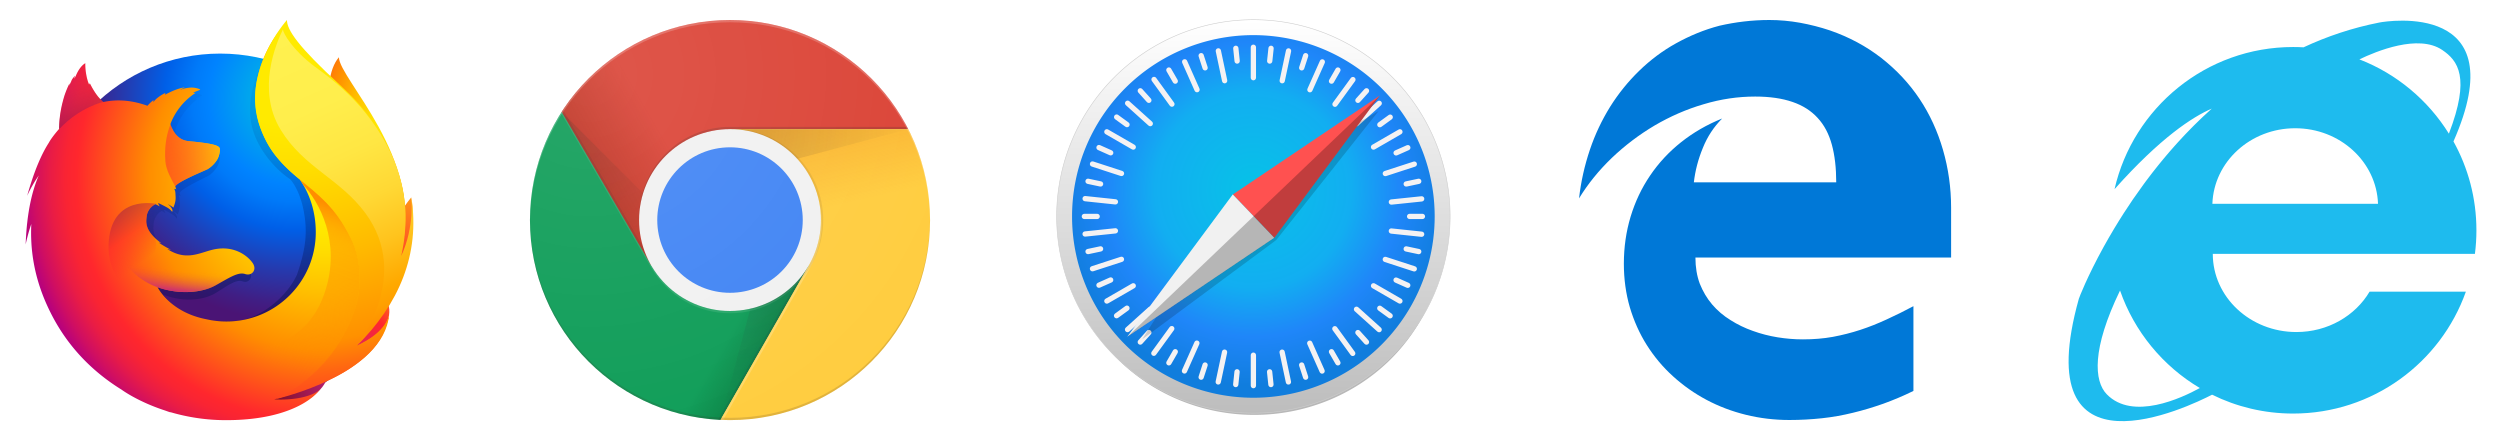 <?xml version="1.0" encoding="UTF-8" standalone="no"?>
<svg
   xmlns:dc="http://purl.org/dc/elements/1.1/"
   xmlns:cc="http://creativecommons.org/ns#"
   xmlns:rdf="http://www.w3.org/1999/02/22-rdf-syntax-ns#"
   xmlns:svg="http://www.w3.org/2000/svg"
   xmlns="http://www.w3.org/2000/svg"
   xmlns:xlink="http://www.w3.org/1999/xlink"
   xmlns:sodipodi="http://sodipodi.sourceforge.net/DTD/sodipodi-0.dtd"
   xmlns:inkscape="http://www.inkscape.org/namespaces/inkscape"
   viewBox="1 1 375 66"
   version="1.1"
   id="svg137"
   sodipodi:docname="browsers.svg"
   width="375"
   height="66"
   inkscape:version="0.92.3 (2405546, 2018-03-11)"
   inkscape:export-filename="C:\Users\theod\Desktop\browsers.png"
   inkscape:export-xdpi="96"
   inkscape:export-ydpi="96">
  <sodipodi:namedview
     pagecolor="#ffffff"
     bordercolor="#666666"
     borderopacity="1"
     objecttolerance="10"
     gridtolerance="10"
     guidetolerance="10"
     inkscape:pageopacity="0"
     inkscape:pageshadow="2"
     inkscape:window-width="1339"
     inkscape:window-height="683"
     id="namedview139"
     showgrid="false"
     showguides="true"
     inkscape:guide-bbox="true"
     inkscape:zoom="2"
     inkscape:cx="187.5999"
     inkscape:cy="57.032287"
     inkscape:window-x="316"
     inkscape:window-y="121"
     inkscape:window-maximized="0"
     inkscape:current-layer="svg137" />
  <defs
     id="defs3">
    <circle
       id="a"
       cy="96"
       cx="96"
       r="88" />
    <linearGradient
       inkscape:collect="always"
       xlink:href="#c"
       id="linearGradient204"
       gradientUnits="userSpaceOnUse"
       x1="29.337"
       y1="75.021"
       x2="81.837"
       y2="44.354" />
    <linearGradient
       inkscape:collect="always"
       xlink:href="#d"
       id="linearGradient206"
       gradientUnits="userSpaceOnUse"
       x1="110.87"
       y1="164.5"
       x2="52.538"
       y2="130.33" />
    <linearGradient
       inkscape:collect="always"
       xlink:href="#g"
       id="linearGradient208"
       gradientUnits="userSpaceOnUse"
       x1="121.86"
       y1="49.804"
       x2="136.55"
       y2="114.13" />
    <linearGradient
       inkscape:collect="always"
       xlink:href="#g"
       id="linearGradient210"
       gradientUnits="userSpaceOnUse"
       x1="121.86"
       y1="49.804"
       x2="136.55"
       y2="114.13" />
    <linearGradient
       inkscape:collect="always"
       xlink:href="#c"
       id="linearGradient212"
       gradientUnits="userSpaceOnUse"
       x1="29.337"
       y1="75.021"
       x2="81.837"
       y2="44.354" />
    <linearGradient
       inkscape:collect="always"
       xlink:href="#d"
       id="linearGradient214"
       gradientUnits="userSpaceOnUse"
       x1="110.87"
       y1="164.5"
       x2="52.538"
       y2="130.33" />
    <radialGradient
       gradientUnits="userSpaceOnUse"
       gradientTransform="matrix(0.762,0.034,-0.05,1.12,11560.893,10069.103)"
       r="450.875"
       fx="-14509.281"
       cy="-8329.079"
       cx="-14480.522"
       id="radial-gradient">
      <stop
         id="stop446"
         stop-color="#ffea00"
         offset="0.045" />
      <stop
         id="stop448"
         stop-color="#ffde00"
         offset="0.12" />
      <stop
         id="stop450"
         stop-color="#ffbf00"
         offset="0.254" />
      <stop
         id="stop452"
         stop-color="#ff8e00"
         offset="0.429" />
      <stop
         id="stop454"
         stop-color="#ff272d"
         offset="0.769" />
      <stop
         id="stop456"
         stop-color="#e0255a"
         offset="0.872" />
      <stop
         id="stop458"
         stop-color="#cc2477"
         offset="0.953" />
      <stop
         id="stop460"
         stop-color="#c42482"
         offset="1" />
    </radialGradient>
    <radialGradient
       gradientUnits="userSpaceOnUse"
       gradientTransform="matrix(1.225,0,0,1.225,9921.963,9899.103)"
       r="791.229"
       cy="-7921.608"
       cx="-7529.669"
       id="radial-gradient-2">
      <stop
         id="stop463"
         stop-color="#00ccda"
         offset="0" />
      <stop
         id="stop465"
         stop-color="#0083ff"
         offset="0.22" />
      <stop
         id="stop467"
         stop-color="#007af9"
         offset="0.261" />
      <stop
         id="stop469"
         stop-color="#0060e8"
         offset="0.33" />
      <stop
         id="stop471"
         stop-color="#005fe7"
         offset="0.333" />
      <stop
         id="stop473"
         stop-color="#2639ad"
         offset="0.438" />
      <stop
         id="stop475"
         stop-color="#401e84"
         offset="0.522" />
      <stop
         id="stop477"
         stop-color="#4a1475"
         offset="0.566" />
    </radialGradient>
    <linearGradient
       gradientUnits="userSpaceOnUse"
       y2="104.96"
       x2="384.231"
       y1="731.188"
       x1="575.669"
       id="linear-gradient">
      <stop
         id="stop480"
         stop-opacity="0.4"
         stop-color="#000f43"
         offset="0" />
      <stop
         id="stop482"
         stop-opacity="0.173"
         stop-color="#001962"
         offset="0.485" />
      <stop
         id="stop484"
         stop-opacity="0"
         stop-color="#002079"
         offset="1" />
    </linearGradient>
    <radialGradient
       gradientUnits="userSpaceOnUse"
       gradientTransform="matrix(1.219,0.123,-0.123,1.219,10296.265,9597.23)"
       r="266.886"
       cy="-6516.556"
       cx="-8260.94"
       id="radial-gradient-3">
      <stop
         id="stop487"
         stop-color="#ffea00"
         offset="0.003" />
      <stop
         id="stop489"
         stop-color="#ff272d"
         offset="0.497" />
      <stop
         id="stop491"
         stop-color="#c42482"
         offset="1" />
    </radialGradient>
    <radialGradient
       gradientUnits="userSpaceOnUse"
       gradientTransform="matrix(1.219,0.123,-0.123,1.219,10296.265,9597.23)"
       r="445.678"
       cy="-6772.468"
       cx="-8285.087"
       id="radial-gradient-4">
      <stop
         id="stop494"
         stop-color="#ffe900"
         offset="0.003" />
      <stop
         id="stop496"
         stop-color="#ffaf0e"
         offset="0.157" />
      <stop
         id="stop498"
         stop-color="#ff7a1b"
         offset="0.316" />
      <stop
         id="stop500"
         stop-color="#ff4e26"
         offset="0.472" />
      <stop
         id="stop502"
         stop-color="#ff2c2e"
         offset="0.621" />
      <stop
         id="stop504"
         stop-color="#ff1434"
         offset="0.762" />
      <stop
         id="stop506"
         stop-color="#ff0538"
         offset="0.892" />
      <stop
         id="stop508"
         stop-color="#ff0039"
         offset="1" />
    </radialGradient>
    <radialGradient
       gradientUnits="userSpaceOnUse"
       gradientTransform="matrix(1.219,0.123,-0.123,1.219,10296.265,9597.23)"
       r="408.958"
       cy="-6359.332"
       cx="-8222.051"
       id="radial-gradient-5">
      <stop
         id="stop511"
         stop-color="#ff272d"
         offset="0.003" />
      <stop
         id="stop513"
         stop-color="#c42482"
         offset="0.497" />
      <stop
         id="stop515"
         stop-color="#620700"
         offset="0.986" />
    </radialGradient>
    <radialGradient
       gradientUnits="userSpaceOnUse"
       r="782.18"
       fy="382.212"
       fx="778.167"
       cy="396.041"
       cx="750.189"
       id="radial-gradient-6">
      <stop
         id="stop518"
         stop-color="#ffea00"
         offset="0.156" />
      <stop
         id="stop520"
         stop-color="#ffde00"
         offset="0.231" />
      <stop
         id="stop522"
         stop-color="#ffbf00"
         offset="0.365" />
      <stop
         id="stop524"
         stop-color="#ff8e00"
         offset="0.541" />
      <stop
         id="stop526"
         stop-color="#ff272d"
         offset="0.763" />
      <stop
         id="stop528"
         stop-color="#f92433"
         offset="0.796" />
      <stop
         id="stop530"
         stop-color="#e91c45"
         offset="0.841" />
      <stop
         id="stop532"
         stop-color="#cf0e62"
         offset="0.893" />
      <stop
         id="stop534"
         stop-color="#b5007f"
         offset="0.935" />
    </radialGradient>
    <radialGradient
       gradientUnits="userSpaceOnUse"
       r="923.615"
       cy="3.289"
       cx="691.339"
       id="radial-gradient-7">
      <stop
         id="stop537"
         stop-color="#ffea00"
         offset="0.279" />
      <stop
         id="stop539"
         stop-color="#fd0"
         offset="0.402" />
      <stop
         id="stop541"
         stop-color="#ffba00"
         offset="0.63" />
      <stop
         id="stop543"
         stop-color="#ff9100"
         offset="0.856" />
      <stop
         id="stop545"
         stop-color="#ff6711"
         offset="0.933" />
      <stop
         id="stop547"
         stop-color="#ff4a1d"
         offset="0.994" />
    </radialGradient>
    <linearGradient
       gradientUnits="userSpaceOnUse"
       gradientTransform="matrix(1.219,0.123,-0.123,1.219,10296.265,9597.23)"
       y2="-6750.226"
       x2="-8660.289"
       y1="-6677.742"
       x1="-8944.65"
       id="linear-gradient-2">
      <stop
         id="stop550"
         stop-opacity="0.5"
         stop-color="#c42482"
         offset="0" />
      <stop
         id="stop552"
         stop-opacity="0.5"
         stop-color="#ff272d"
         offset="0.474" />
      <stop
         id="stop554"
         stop-opacity="0.513"
         stop-color="#ff2c2c"
         offset="0.486" />
      <stop
         id="stop556"
         stop-opacity="0.72"
         stop-color="#ff7a1a"
         offset="0.675" />
      <stop
         id="stop558"
         stop-opacity="0.871"
         stop-color="#ffb20d"
         offset="0.829" />
      <stop
         id="stop560"
         stop-opacity="0.964"
         stop-color="#ffd605"
         offset="0.942" />
      <stop
         id="stop562"
         stop-color="#ffe302"
         offset="1" />
    </linearGradient>
    <linearGradient
       gradientUnits="userSpaceOnUse"
       gradientTransform="matrix(0.995,0.1,-0.1,0.995,-173.696,1313.941)"
       y2="-1221.859"
       x2="190.775"
       y1="-1082.012"
       x1="245.347"
       id="linear-gradient-3">
      <stop
         id="stop565"
         stop-opacity="0.6"
         stop-color="#891551"
         offset="0" />
      <stop
         id="stop567"
         stop-opacity="0"
         stop-color="#c42482"
         offset="1" />
    </linearGradient>
    <linearGradient
       gradientUnits="userSpaceOnUse"
       gradientTransform="matrix(0.995,0.1,-0.1,0.995,305.439,-246.471)"
       y2="825.714"
       x2="116.148"
       y1="718.827"
       x1="22.04"
       id="linear-gradient-4">
      <stop
         id="stop570"
         stop-opacity="0.5"
         stop-color="#891551"
         offset="0.005" />
      <stop
         id="stop572"
         stop-opacity="0.5"
         stop-color="#ff272d"
         offset="0.484" />
      <stop
         id="stop574"
         stop-opacity="0"
         stop-color="#ff272d"
         offset="1" />
    </linearGradient>
    <linearGradient
       gradientUnits="userSpaceOnUse"
       gradientTransform="matrix(0.995,0.1,-0.1,0.995,305.439,-246.471)"
       y2="829.835"
       x2="200.171"
       y1="904.616"
       x1="200.104"
       id="linear-gradient-5">
      <stop
         id="stop577"
         stop-color="#c42482"
         offset="0" />
      <stop
         id="stop579"
         stop-opacity="0.81"
         stop-color="#c42482"
         offset="0.083" />
      <stop
         id="stop581"
         stop-opacity="0.565"
         stop-color="#c42482"
         offset="0.206" />
      <stop
         id="stop583"
         stop-opacity="0.362"
         stop-color="#c42482"
         offset="0.328" />
      <stop
         id="stop585"
         stop-opacity="0.204"
         stop-color="#c42482"
         offset="0.447" />
      <stop
         id="stop587"
         stop-opacity="0.091"
         stop-color="#c42482"
         offset="0.562" />
      <stop
         id="stop589"
         stop-opacity="0.023"
         stop-color="#c42482"
         offset="0.673" />
      <stop
         id="stop591"
         stop-opacity="0"
         stop-color="#c42482"
         offset="0.773" />
    </linearGradient>
    <linearGradient
       gradientUnits="userSpaceOnUse"
       y2="721.615"
       x2="961.187"
       y1="38.12"
       x1="655.531"
       id="linear-gradient-6">
      <stop
         id="stop594"
         stop-color="#fff14f"
         offset="0" />
      <stop
         id="stop596"
         stop-color="#ffee4c"
         offset="0.268" />
      <stop
         id="stop598"
         stop-color="#ffe643"
         offset="0.452" />
      <stop
         id="stop600"
         stop-color="#ffd834"
         offset="0.612" />
      <stop
         id="stop602"
         stop-color="#ffc41e"
         offset="0.757" />
      <stop
         id="stop604"
         stop-color="#ffab02"
         offset="0.892" />
      <stop
         id="stop606"
         stop-color="#ffa900"
         offset="0.902" />
      <stop
         id="stop608"
         stop-color="#ffa000"
         offset="0.949" />
      <stop
         id="stop610"
         stop-color="#ff9100"
         offset="1" />
    </linearGradient>
    <linearGradient
       gradientUnits="userSpaceOnUse"
       y2="819.96"
       x2="571.098"
       y1="431.21"
       x1="715.885"
       id="linear-gradient-7">
      <stop
         id="stop613"
         stop-color="#ff8e00"
         offset="0" />
      <stop
         id="stop615"
         stop-opacity="0.858"
         stop-color="#ff8e00"
         offset="0.04" />
      <stop
         id="stop617"
         stop-opacity="0.729"
         stop-color="#ff8e00"
         offset="0.084" />
      <stop
         id="stop619"
         stop-opacity="0.628"
         stop-color="#ff8e00"
         offset="0.13" />
      <stop
         id="stop621"
         stop-opacity="0.557"
         stop-color="#ff8e00"
         offset="0.178" />
      <stop
         id="stop623"
         stop-opacity="0.514"
         stop-color="#ff8e00"
         offset="0.227" />
      <stop
         id="stop625"
         stop-opacity="0.5"
         stop-color="#ff8e00"
         offset="0.282" />
      <stop
         id="stop627"
         stop-opacity="0.478"
         stop-color="#ff8e00"
         offset="0.389" />
      <stop
         id="stop629"
         stop-opacity="0.416"
         stop-color="#ff8e00"
         offset="0.524" />
      <stop
         id="stop631"
         stop-opacity="0.314"
         stop-color="#ff8e00"
         offset="0.676" />
      <stop
         id="stop633"
         stop-opacity="0.172"
         stop-color="#ff8e00"
         offset="0.838" />
      <stop
         id="stop635"
         stop-opacity="0"
         stop-color="#ff8e00"
         offset="1" />
    </linearGradient>
    <linearGradient
       id="linearGradient2135"
       inkscape:collect="always">
      <stop
         id="stop2131"
         offset="0"
         style="stop-color:#06c2e7;stop-opacity:1" />
      <stop
         style="stop-color:#0db8ec;stop-opacity:1"
         offset="0.25"
         id="stop2143" />
      <stop
         style="stop-color:#12aef1;stop-opacity:1"
         offset="0.5"
         id="stop2139" />
      <stop
         id="stop2141"
         offset="0.75"
         style="stop-color:#1f86f9;stop-opacity:1" />
      <stop
         id="stop2133"
         offset="1"
         style="stop-color:#107ddd;stop-opacity:1" />
    </linearGradient>
    <linearGradient
       id="linearGradient2127"
       inkscape:collect="always">
      <stop
         id="stop2123"
         offset="0"
         style="stop-color:#bdbdbd;stop-opacity:1" />
      <stop
         id="stop2125"
         offset="1"
         style="stop-color:#ffffff;stop-opacity:1" />
    </linearGradient>
    <linearGradient
       gradientTransform="matrix(0.352,0,0,0.352,206.79,159.773)"
       gradientUnits="userSpaceOnUse"
       y2="59.392"
       x2="412.975"
       y1="237.608"
       x1="412.975"
       id="linearGradient2129"
       xlink:href="#linearGradient2127"
       inkscape:collect="always" />
    <radialGradient
       gradientTransform="matrix(0.381,0,0,0.381,194.545,155.58)"
       gradientUnits="userSpaceOnUse"
       r="82.125"
       fy="136.818"
       fx="413.061"
       cy="136.818"
       cx="413.061"
       id="radialGradient2137"
       xlink:href="#linearGradient2135"
       inkscape:collect="always" />
    <filter
       height="1.045"
       y="-0.022"
       width="1.042"
       x="-0.021"
       id="filter2222"
       style="color-interpolation-filters:sRGB"
       inkscape:collect="always">
      <feGaussianBlur
         id="feGaussianBlur2224"
         stdDeviation="0.958"
         inkscape:collect="always" />
    </filter>
    <filter
       height="1.096"
       y="-0.048"
       width="1.096"
       x="-0.048"
       id="filter2248"
       style="color-interpolation-filters:sRGB"
       inkscape:collect="always">
      <feGaussianBlur
         id="feGaussianBlur2250"
         stdDeviation="3.564"
         inkscape:collect="always" />
    </filter>
  </defs>
  <clipPath
     id="b">
    <use
       width="100%"
       overflow="visible"
       xlink:href="#a"
       height="100%"
       id="use5"
       style="overflow:visible"
       x="0"
       y="0" />
  </clipPath>
  <radialGradient
     id="l"
     gradientUnits="userSpaceOnUse"
     cy="55.948"
     cx="668.18"
     gradientTransform="translate(-576)"
     r="84.078">
    <stop
       stop-color="#3E2723"
       stop-opacity=".2"
       offset="0"
       id="stop73" />
    <stop
       stop-color="#3E2723"
       stop-opacity="0"
       offset="1"
       id="stop75" />
  </radialGradient>
  <radialGradient
     id="p"
     gradientUnits="userSpaceOnUse"
     cy="48.52"
     cx="597.88"
     gradientTransform="translate(-576)"
     r="78.044">
    <stop
       stop-color="#3E2723"
       stop-opacity=".2"
       offset="0"
       id="stop94" />
    <stop
       stop-color="#3E2723"
       stop-opacity="0"
       offset="1"
       id="stop96" />
  </radialGradient>
  <radialGradient
     id="q"
     gradientUnits="userSpaceOnUse"
     cy="96.138"
     cx="671.84"
     gradientTransform="translate(-576)"
     r="87.87">
    <stop
       stop-color="#263238"
       stop-opacity=".2"
       offset="0"
       id="stop101" />
    <stop
       stop-color="#263238"
       stop-opacity="0"
       offset="1"
       id="stop103" />
  </radialGradient>
  <radialGradient
     id="r"
     gradientUnits="userSpaceOnUse"
     cy="32.014"
     cx="34.286"
     gradientTransform="translate(-7,-7)"
     r="176.75">
    <stop
       stop-color="#fff"
       stop-opacity=".1"
       offset="0"
       id="stop130" />
    <stop
       stop-color="#fff"
       stop-opacity="0"
       offset="1"
       id="stop132" />
  </radialGradient>
  <g
     id="g202"
     transform="matrix(0.341,0,0,0.341,80.152,3.659)">
    <g
       id="g17"
       clip-path="url(#b)"
       transform="translate(-7,-7)">
      <path
         id="path8"
         d="M 21.97,8 V 116 H 61.36 L 96,56 h 88 V 8 Z"
         inkscape:connector-curvature="0"
         style="fill:#db4437" />
      <linearGradient
         x1="29.337"
         x2="81.837"
         y1="75.021"
         gradientUnits="userSpaceOnUse"
         y2="44.354"
         id="c">
        <stop
           id="stop10"
           offset="0"
           stop-opacity=".6"
           stop-color="#A52714" />
        <stop
           id="stop12"
           offset=".66"
           stop-opacity="0"
           stop-color="#A52714" />
      </linearGradient>
      <path
         id="path15"
         d="M 21.97,8 V 116 H 61.36 L 96,56 h 88 V 8 Z"
         style="fill:url(#linearGradient204)"
         inkscape:connector-curvature="0" />
    </g>
    <path
       id="path19"
       transform="translate(-7,-7)"
       d="m 62.31,115.65 -39.83,-68.31 -0.58,1 39.54,67.8 z"
       clip-path="url(#b)"
       inkscape:connector-curvature="0"
       style="fill:#3e2723;fill-opacity:0.15" />
    <g
       id="g30"
       clip-path="url(#b)"
       transform="translate(-7,-7)">
      <path
         id="path21"
         d="m 8,184 h 83.77 l 38.88,-38.88 V 116 H 61.36 L 8,24.48 Z"
         inkscape:connector-curvature="0"
         style="fill:#0f9d58" />
      <linearGradient
         x1="110.87"
         x2="52.538"
         y1="164.5"
         gradientUnits="userSpaceOnUse"
         y2="130.33"
         id="d">
        <stop
           id="stop23"
           offset="0"
           stop-opacity=".4"
           stop-color="#055524" />
        <stop
           id="stop25"
           offset=".33"
           stop-opacity="0"
           stop-color="#055524" />
      </linearGradient>
      <path
         id="path28"
         d="m 8,184 h 83.77 l 38.88,-38.88 V 116 H 61.36 L 8,24.48 Z"
         style="fill:url(#linearGradient206)"
         inkscape:connector-curvature="0" />
    </g>
    <path
       id="path32"
       transform="translate(-7,-7)"
       d="M 129.84,117.33 129.01,116.85 90.62,184 h 1.15 l 38.1,-66.64 z"
       clip-path="url(#b)"
       inkscape:connector-curvature="0"
       style="fill:#263238;fill-opacity:0.15" />
    <g
       id="g51"
       clip-path="url(#b)"
       transform="translate(-7,-7)">
      <defs
         id="defs35">
        <path
           d="m 8,184 h 83.77 l 38.88,-38.88 V 116 H 61.36 L 8,24.48 Z"
           id="e"
           inkscape:connector-curvature="0" />
      </defs>
      <clipPath
         id="f">
        <use
           id="use37"
           height="100%"
           xlink:href="#e"
           overflow="visible"
           width="100%"
           style="overflow:visible"
           x="0"
           y="0" />
      </clipPath>
      <g
         id="g49"
         clip-path="url(#f)">
        <path
           id="path40"
           d="m 96,56 34.65,60 -38.88,68 H 184 V 56 Z"
           inkscape:connector-curvature="0"
           style="fill:#ffcd40" />
        <linearGradient
           x1="121.86"
           x2="136.55"
           y1="49.804"
           gradientUnits="userSpaceOnUse"
           y2="114.13"
           id="g">
          <stop
             id="stop42"
             offset="0"
             stop-opacity=".3"
             stop-color="#EA6100" />
          <stop
             id="stop44"
             offset=".66"
             stop-opacity="0"
             stop-color="#EA6100" />
        </linearGradient>
        <path
           id="path47"
           d="m 96,56 34.65,60 -38.88,68 H 184 V 56 Z"
           style="fill:url(#linearGradient208)"
           inkscape:connector-curvature="0" />
      </g>
    </g>
    <g
       id="g57"
       clip-path="url(#b)"
       transform="translate(-7,-7)">
      <path
         id="path53"
         d="m 96,56 34.65,60 -38.88,68 H 184 V 56 Z"
         inkscape:connector-curvature="0"
         style="fill:#ffcd40" />
      <path
         id="path55"
         d="m 96,56 34.65,60 -38.88,68 H 184 V 56 Z"
         style="fill:url(#linearGradient210)"
         inkscape:connector-curvature="0" />
    </g>
    <g
       id="g71"
       clip-path="url(#b)"
       transform="translate(-7,-7)">
      <defs
         id="defs60">
        <path
           d="m 96,56 34.65,60 -38.88,68 H 184 V 56 Z"
           id="i"
           inkscape:connector-curvature="0" />
      </defs>
      <clipPath
         id="j">
        <use
           id="use62"
           height="100%"
           xlink:href="#i"
           overflow="visible"
           width="100%"
           style="overflow:visible"
           x="0"
           y="0" />
      </clipPath>
      <g
         id="g69"
         clip-path="url(#j)">
        <path
           id="path65"
           d="M 21.97,8 V 116 H 61.36 L 96,56 h 88 V 8 Z"
           inkscape:connector-curvature="0"
           style="fill:#db4437" />
        <path
           id="path67"
           d="M 21.97,8 V 116 H 61.36 L 96,56 h 88 V 8 Z"
           style="fill:url(#linearGradient212)"
           inkscape:connector-curvature="0" />
      </g>
    </g>
    <path
       id="path78"
       transform="translate(-7,-7)"
       d="M 96,56 V 76.95 L 174.4,56 Z"
       clip-path="url(#b)"
       style="fill:url(#l)"
       inkscape:connector-curvature="0" />
    <g
       id="g92"
       clip-path="url(#b)"
       transform="translate(-7,-7)">
      <defs
         id="defs81">
        <path
           d="M 21.97,8 V 48.34 L 61.36,116 96,56 h 88 V 8 Z"
           id="m"
           inkscape:connector-curvature="0" />
      </defs>
      <clipPath
         id="n">
        <use
           id="use83"
           height="100%"
           xlink:href="#m"
           overflow="visible"
           width="100%"
           style="overflow:visible"
           x="0"
           y="0" />
      </clipPath>
      <g
         id="g90"
         clip-path="url(#n)">
        <path
           id="path86"
           d="m 8,184 h 83.77 l 38.88,-38.88 V 116 H 61.36 L 8,24.48 Z"
           inkscape:connector-curvature="0"
           style="fill:#0f9d58" />
        <path
           id="path88"
           d="m 8,184 h 83.77 l 38.88,-38.88 V 116 H 61.36 L 8,24.48 Z"
           style="fill:url(#linearGradient214)"
           inkscape:connector-curvature="0" />
      </g>
    </g>
    <path
       id="path99"
       transform="translate(-7,-7)"
       d="M 21.97,48.45 79.22,105.69 61.36,116 Z"
       clip-path="url(#b)"
       style="fill:url(#p)"
       inkscape:connector-curvature="0" />
    <path
       id="path106"
       transform="translate(-7,-7)"
       d="m 91.83,183.89 20.96,-78.2 17.86,10.31 z"
       clip-path="url(#b)"
       style="fill:url(#q)"
       inkscape:connector-curvature="0" />
    <g
       id="g112"
       clip-path="url(#b)"
       transform="translate(-7,-7)">
      <circle
         id="circle108"
         r="40"
         cx="96"
         cy="96"
         style="fill:#f1f1f1" />
      <circle
         id="circle110"
         r="32"
         cx="96"
         cy="96"
         style="fill:#4285f4" />
    </g>
    <g
       id="g122"
       clip-path="url(#b)"
       transform="translate(-7,-7)">
      <path
         id="path114"
         d="M 96,55 C 73.91,55 56,72.91 56,95 v 1 C 56,73.91 73.91,56 96,56 h 88 v -1 z"
         inkscape:connector-curvature="0"
         style="fill:#3e2723;fill-opacity:0.2" />
      <path
         id="path116"
         d="m 130.6,116 c -6.92,11.94 -19.81,20 -34.6,20 -14.8,0 -27.69,-8.06 -34.61,-20 H 61.35 L 8,24.48 v 1 L 61.36,117 h 0.04 c 6.92,11.94 19.81,20 34.61,20 14.79,0 27.68,-8.05 34.6,-20 h 0.05 v -1 z"
         inkscape:connector-curvature="0"
         style="fill:#ffffff;fill-opacity:0.1" />
      <path
         id="path118"
         d="m 97,56 c -0.17,0 -0.33,0.02 -0.5,0.03 21.86,0.27 39.5,18.05 39.5,39.97 0,21.92 -17.64,39.7 -39.5,39.97 0.17,0 0.33,0.03 0.5,0.03 22.09,0 40,-17.91 40,-40 0,-22.09 -17.91,-40 -40,-40 z"
         inkscape:connector-curvature="0"
         style="opacity:0.1;fill:#3e2723" />
      <path
         id="path120"
         d="m 131,117.33 c 3.4,-5.88 5.37,-12.68 5.37,-19.96 0,-4.22 -0.66,-8.28 -1.87,-12.09 0.95,3.42 1.5,7.01 1.5,10.73 0,7.28 -1.97,14.08 -5.37,19.96 l 0.02,0.04 -38.88,68 h 1.16 l 38.09,-66.64 z"
         inkscape:connector-curvature="0"
         style="fill:#ffffff;fill-opacity:0.2" />
    </g>
    <g
       id="g128"
       clip-path="url(#b)"
       transform="translate(-7,-7)">
      <path
         id="path124"
         d="m 96,9 c 48.43,0 87.72,39.13 87.99,87.5 0,-0.17 0.01,-0.33 0.01,-0.5 C 184,47.4 144.6,8 96,8 47.4,8 8,47.4 8,96 8,96.17 8.01,96.33 8.01,96.5 8.28,48.13 47.57,9 96,9 Z"
         inkscape:connector-curvature="0"
         style="fill:#ffffff;fill-opacity:0.2" />
      <path
         id="path126"
         d="m 96,183 c 48.43,0 87.72,-39.13 87.99,-87.5 0,0.17 0.01,0.33 0.01,0.5 0,48.6 -39.4,88 -88,88 C 47.4,184 8,144.6 8,96 8,95.83 8.01,95.67 8.01,95.5 8.28,143.87 47.57,183 96,183 Z"
         inkscape:connector-curvature="0"
         style="fill:#3e2723;fill-opacity:0.15" />
    </g>
    <circle
       id="circle135"
       r="88"
       cx="89"
       cy="89"
       style="fill:url(#r)" />
  </g>
  <g
     id="g669"
     transform="matrix(0.061,0,0,0.061,2.715,3.878)">
    <path
       id="path642"
       style="fill:url(#radial-gradient)"
       d="m 805.285,93.558 c -23.947,27.884 -35.1,90.639 -10.818,154.256 24.282,63.617 61.5,49.8 84.7,114.673 30.623,85.6 16.369,200.589 16.369,200.589 0,0 36.814,106.609 62.468,-6.633 C 1014.787,343.74 805.285,145.937 805.285,93.558 Z"
       inkscape:connector-curvature="0" />
    <path
       style="fill:url(#radial-gradient-2)"
       d="m 513.072,976.638 c 245.236,0 443.9,-199.739 443.9,-446.028 C 956.972,284.321 758.308,84.583 513.31,84.583 268.312,84.583 69.65,284.322 69.65,530.61 69.175,777.137 268.073,976.638 513.072,976.638 Z"
       data-name="&lt;Path&gt;"
       id="_Path_"
       inkscape:connector-curvature="0" />
    <path
       id="path645"
       style="fill:url(#linear-gradient)"
       d="m 845.675,805.636 a 246.888,246.888 0 0 1 -30.123,18.183 704,704 0 0 0 38.3,-62.961 c 9.46,-10.47 18.126,-20.648 25.188,-31.653 3.437,-5.407 7.313,-12.079 11.416,-19.819 24.921,-44.9 52.4,-117.563 53.179,-192.2 v -0.18 c 0.018,-1.837 0.029,-3.675 0.014,-5.515 a 257.6,257.6 0 0 0 -5.712,-55.748 c 0.2,1.431 0.376,2.861 0.556,4.291 -0.221,-1.1 -0.407,-2.212 -0.644,-3.314 0.366,2.034 0.66,4 0.976,5.983 5.094,43.217 1.466,85.372 -16.682,116.45 -0.286,0.454 -0.58,0.879 -0.869,1.323 9.41,-47.234 12.558,-99.387 2.088,-151.6 0,0 -4.187,-25.383 -35.376,-102.441 -17.952,-44.353 -49.833,-80.716 -78,-107.207 -24.69,-30.546 -47.114,-51.045 -59.475,-64.06 -25.821,-27.189 -36.643,-47.569 -41.087,-60.867 -3.853,-1.932 -53.135,-49.807 -57.05,-51.631 -21.511,33.352 -89.162,137.675 -56.981,235.146 14.584,44.172 51.467,90.017 90.067,115.736 1.695,1.936 22.969,25.042 33.086,77.157 10.446,53.842 4.954,95.855 -16.546,157.983 -25.286,54.505 -90.067,108.388 -150.724,113.9 -129.676,11.781 -177.149,-65.108 -177.149,-65.108 46.336,18.525 97.568,14.65 128.724,-4.556 31.4,-19.425 50.394,-33.827 65.81,-28.148 15.2,5.653 27.3,-10.756 16.442,-27.767 a 78.5,78.5 0 0 0 -79.4,-34.573 c -31.433,5.109 -60.226,30.009 -101.412,5.894 a 85.528,85.528 0 0 1 -7.729,-5.062 c -2.715,-1.785 8.826,2.717 6.133,0.688 -8.015,-4.354 -22.2,-13.842 -25.88,-17.217 -0.613,-0.562 6.219,2.179 5.606,1.616 -38.51,-31.712 -33.7,-53.134 -32.49,-66.57 0.969,-10.749 7.964,-24.523 19.751,-30.11 5.693,3.107 9.24,5.479 9.24,5.479 0,0 -2.428,-4.961 -3.741,-7.576 0.46,-0.2 0.9,-0.147 1.358,-0.342 4.664,2.251 14.977,8.1 20.407,11.667 7.072,4.988 9.326,9.436 9.326,9.436 0,0 1.862,-1.025 0.485,-5.375 -0.5,-1.784 -2.647,-7.453 -9.652,-13.174 l 0.438,0.049 a 81.2,81.2 0 0 1 11.867,8.241 c 1.975,-7.181 5.527,-14.679 4.746,-28.092 -0.477,-9.431 -0.257,-11.873 -1.919,-15.515 -1.488,-3.128 0.834,-4.348 3.418,-1.1 a 32.826,32.826 0 0 0 -2.208,-7.4 l 0.022,-0.244 c 3.225,-11.236 68.248,-40.461 72.981,-43.877 a 67.355,67.355 0 0 0 19.132,-20.8 c 3.617,-5.763 6.337,-13.848 7,-26.112 0.355,-8.844 -3.759,-14.734 -69.507,-21.618 -17.981,-1.771 -28.531,-14.8 -34.526,-26.823 -1.094,-2.59 -2.209,-4.937 -3.325,-7.282 a 58,58 0 0 1 -2.558,-8.431 c 10.749,-30.873 28.81,-56.977 55.367,-76.7 1.447,-1.318 -5.782,0.338 -4.336,-0.98 1.687,-1.538 12.706,-5.977 14.787,-6.977 2.542,-1.2 -10.882,-6.9 -22.732,-5.512 -12.069,1.36 -14.632,2.8 -21.073,5.531 2.673,-2.661 11.173,-6.149 9.18,-6.126 -13.011,1.995 -29.179,9.558 -43,18.124 a 10.731,10.731 0 0 1 0.835,-4.348 c -6.441,2.732 -22.26,13.788 -26.865,23.142 a 44.329,44.329 0 0 0 0.266,-5.4 84.483,84.483 0 0 0 -13.195,13.818 l -0.241,0.219 c -37.358,-15.05 -70.233,-16.024 -98.053,-9.276 -6.086,-6.112 -9.059,-1.644 -22.907,-32.069 -0.941,-1.832 0.722,1.809 0,0 -2.278,-5.9 1.389,7.872 0,0 -23.284,18.372 -53.92,39.193 -68.626,53.89 -0.182,0.586 17.156,-4.9 0,0 -6.008,1.716 -5.6,5.281 -6.513,37.5 -0.22,2.443 -0.025,5.179 -0.223,7.378 -11.748,14.968 -19.749,27.643 -22.775,34.211 -15.193,26.18 -31.926,66.992 -48.146,131.551 A 334.364,334.364 0 0 1 110.2,400.365 C 96.712,434.632 83.673,488.443 81.066,571.31 a 483.614,483.614 0 0 1 12.533,-50.66 473.038,473.038 0 0 0 34.74,201.061 c 9.329,22.821 24.76,57.455 51.029,95.4 82.533,86.839 198.945,140.9 327.852,140.9 134.572,10e-4 255.415,-58.878 338.455,-152.375 z"
       inkscape:connector-curvature="0" />
    <path
       id="path647"
       style="fill:url(#radial-gradient-3)"
       d="m 746.1,868.708 c 162.87,-18.86 234.969,-186.7 142.381,-190 -83.633,-2.673 -219.527,198.9 -142.381,190 z"
       inkscape:connector-curvature="0" />
    <path
       id="path649"
       style="fill:url(#radial-gradient-4)"
       d="m 900.207,644.424 c 112.056,-65.214 82.839,-206.08 82.839,-206.08 0,0 -43.246,50.238 -72.625,130.32 -29.021,79.299 -77.584,115.148 -10.214,75.76 z"
       inkscape:connector-curvature="0" />
    <path
       id="path651"
       style="fill:url(#radial-gradient-5)"
       d="m 544.474,952.062 c 156.227,49.851 290.5,-73.22 207.733,-114.32 -75.251,-37.066 -281.883,90.748 -207.733,114.32 z"
       inkscape:connector-curvature="0" />
    <path
       id="path653"
       style="fill:url(#radial-gradient-6)"
       d="m 911.849,704.234 c 3.8,-5.363 8.94,-22.535 13.48,-30.211 27.582,-44.523 27.777,-80.023 27.777,-80.836 16.659,-83.219 15.148,-117.2 4.9,-180.043 -8.251,-50.6 -44.322,-123.092 -75.57,-158 -32.2,-35.965 -9.514,-24.247 -40.692,-50.518 C 814.417,174.333 787.921,144.335 773.491,132.271 669.215,45.094 671.571,26.577 673.579,23.42 c -0.339,0.371 -0.837,0.922 -1.472,1.643 C 670.872,20.14 670,16 670,16 c 0,0 -57,57 -69,152 -7.834,62.021 15.383,126.676 49,168 a 381.367,381.367 0 0 0 59,58 v -0.026 c 25.4,36.477 39.38,81.489 39.38,129.909 0,121.244 -98.341,219.531 -219.652,219.531 a 220.455,220.455 0 0 1 -49.134,-5.519 c -57.236,-10.908 -90.288,-39.781 -106.772,-59.382 -9.447,-11.234 -13.464,-19.423 -13.464,-19.423 51.283,18.371 107.986,14.528 142.468,-4.518 34.749,-19.265 55.774,-33.546 72.837,-27.915 16.82,5.606 30.211,-10.667 18.2,-27.536 -11.771,-16.845 -42.4,-40.97 -87.878,-34.286 -34.789,5.067 -66.657,29.76 -112.24,5.845 a 96.313,96.313 0 0 1 -8.554,-5.02 c -3.005,-1.771 9.768,2.695 6.787,0.682 -8.87,-4.318 -24.573,-13.728 -28.643,-17.074 -0.679,-0.557 6.883,2.161 6.2,1.6 -42.621,-31.449 -37.3,-52.693 -35.959,-66.018 1.073,-10.66 8.814,-24.32 21.859,-29.86 6.3,3.081 10.226,5.433 10.226,5.433 0,0 -2.688,-4.92 -4.141,-7.513 0.509,-0.194 0.994,-0.145 1.5,-0.339 5.162,2.232 16.576,8.029 22.586,11.57 7.827,4.947 10.322,9.358 10.322,9.358 0,0 2.061,-1.016 0.536,-5.33 -0.557,-1.769 -2.929,-7.391 -10.682,-13.065 l 0.485,0.049 a 90.851,90.851 0 0 1 13.134,8.173 c 2.186,-7.121 6.118,-14.557 5.253,-27.859 -0.528,-9.352 -0.284,-11.775 -2.124,-15.386 -1.647,-3.1 0.924,-4.312 3.782,-1.088 a 30.038,30.038 0 0 0 -2.444,-7.343 l 0.025,-0.242 c 3.57,-11.143 75.535,-40.125 80.773,-43.513 a 70.31,70.31 0 0 0 21.175,-20.63 c 4,-5.715 7.014,-13.733 7.748,-25.895 0.246,-5.48 -1.441,-9.817 -20.5,-13.965 -11.439,-2.49 -29.136,-4.913 -56.433,-7.474 -19.9,-1.756 -31.577,-14.676 -38.212,-26.6 -1.211,-2.569 -2.445,-4.9 -3.68,-7.222 a 53.108,53.108 0 0 1 -2.831,-8.36 158.47,158.47 0 0 1 61.279,-76.063 c 1.6,-1.308 -6.4,0.335 -4.8,-0.972 1.868,-1.525 14.063,-5.927 16.367,-6.919 2.813,-1.186 -12.044,-6.84 -25.159,-5.466 -13.357,1.349 -16.194,2.776 -23.323,5.486 2.959,-2.639 12.366,-6.1 10.161,-6.075 -14.4,1.978 -32.3,9.479 -47.6,17.973 a 9.676,9.676 0 0 1 0.924,-4.312 c -7.129,2.709 -24.637,13.674 -29.734,22.95 a 39.488,39.488 0 0 0 0.294,-5.354 88.678,88.678 0 0 0 -14.6,13.7 l -0.267,0.218 c -41.347,-14.925 -77.732,-15.891 -108.522,-9.2 -6.736,-6.061 -17.566,-15.226 -32.892,-45.4 -1.041,-1.817 -1.6,3.755 -2.4,1.961 -5.955,-13.813 -9.553,-36.444 -8.962,-52.046 0,0 -12.318,5.614 -22.513,29.06 -1.893,4.215 -3.107,6.54 -4.32,8.865 -0.558,0.678 1.265,-7.7 0.974,-7.244 -1.772,3 -6.356,7.192 -8.371,12.618 -1.384,4.021 -3.325,6.273 -4.564,11.288 l -0.291,0.46 c -0.1,-1.478 0.367,-6.081 0.027,-5.137 a 236.1,236.1 0 0 0 -12.308,29.841 c -5.489,18.046 -11.879,42.61 -12.892,74.565 -0.244,2.423 -0.027,5.136 -0.247,7.317 -13,14.844 -21.858,27.413 -25.207,33.928 C 75.18,329.762 56.66,370.236 38.707,434.259 A 319.143,319.143 0 0 1 67.245,384.27 C 52.316,418.253 37.885,471.618 35,553.8 a 438.522,438.522 0 0 1 13.872,-50.24 c -2.578,54.8 3.805,122.74 38.449,199.393 20.57,45.087 67.921,136.649 183.62,208.1 l -0.01,0.007 c 0,0 39.36,29.3 107.017,51.259 5,1.814 10.065,3.6 15.234,5.333 -1.622,-0.655 -3.191,-1.344 -4.715,-2.052 a 484.883,484.883 0 0 0 138.8,20.4 c 175.18,0.149 226.846,-70.2 226.846,-70.2 0,0 -0.182,0.137 -0.513,0.377 q 3.708,-3.491 7.143,-7.257 c -27.639,26.1 -90.715,27.832 -114.3,25.949 40.223,-11.813 66.691,-21.806 118.175,-41.519 q 9.037,-3.35 18.482,-7.64 c 0.681,-0.3 1.368,-0.625 2.052,-0.936 1.249,-0.582 2.486,-1.132 3.747,-1.744 a 349.205,349.205 0 0 0 70.262,-43.987 c 51.7,-41.3 62.949,-81.557 68.829,-108.1 -0.82,2.544 -3.375,8.475 -5.17,12.316 -13.315,28.482 -42.841,45.959 -74.908,60.948 A 688.993,688.993 0 0 0 890.3,741.773 c 10.467,-10.383 13.733,-26.625 21.549,-37.539 z"
       inkscape:connector-curvature="0" />
    <path
       id="path655"
       style="fill:url(#radial-gradient-7)"
       d="m 848.921,802.982 c 21.08,-23.241 40.01,-49.824 54.349,-79.968 36.9,-77.582 93.952,-206.58 49.018,-341.306 C 916.775,275.225 868.016,217 806.107,160.122 705.563,67.756 677.482,26.521 677.482,2 677.482,2 561.393,131.409 611.74,266.381 662.087,401.353 765.2,396.405 833.419,537.255 913.694,703 768.47,883.869 648.375,934.493 c 7.353,-1.633 266.97,-60.383 280.614,-208.882 -0.309,2.731 -6.159,43.803 -80.068,77.371 z"
       inkscape:connector-curvature="0" />
    <path
       id="path657"
       style="fill:url(#linear-gradient-2)"
       d="m 512.592,321.373 c 0.393,-8.77 -4.156,-14.66 -76.682,-21.463 -29.839,-2.755 -41.265,-30.334 -44.748,-41.941 -10.61,27.565 -14.991,56.49 -12.636,91.477 1.61,22.92 17.009,47.521 24.37,61.965 0,0 1.636,-2.126 2.391,-2.912 13.861,-14.431 71.936,-36.419 77.392,-39.541 6.014,-3.799 28.903,-20.523 29.913,-47.585 z"
       inkscape:connector-curvature="0" />
    <path
       id="path659"
       style="fill:url(#linear-gradient-3)"
       d="m 193.314,158.471 c -1.041,-1.818 -1.6,3.754 -2.4,1.961 -5.955,-13.813 -9.578,-36.2 -8.72,-52.022 0,0 -12.318,5.614 -22.513,29.06 -1.893,4.215 -3.107,6.54 -4.32,8.865 -0.558,0.678 1.265,-7.7 0.974,-7.244 -1.771,3 -6.355,7.192 -8.346,12.375 -1.651,4.239 -3.349,6.515 -4.613,11.772 -0.389,1.429 0.392,-6.323 0.052,-5.379 -23.711,45.825 -28.237,115.114 -25.738,112.184 50.478,-53.9 108.325,-66.683 108.325,-66.683 -6.155,-4.534 -19.528,-17.625 -32.7,-44.889 z"
       inkscape:connector-curvature="0" />
    <path
       id="path661"
       style="fill:url(#linear-gradient-4)"
       d="m 384.844,722.1 c -69.724,-29.769 -148.992,-71.755 -146,-167.138 4.075,-125.619 117.145,-100.791 117.145,-100.791 -4.267,1.039 -15.675,9.162 -19.718,17.82 -4.273,10.827 -12.069,35.276 11.551,60.9 37.089,40.192 -76.2,95.356 98.663,199.567 4.41,2.4 -40.991,-1.43 -61.639,-10.358 z"
       inkscape:connector-curvature="0" />
    <path
       id="path663"
       style="fill:url(#linear-gradient-5)"
       d="m 360.074,659.5 c 49.442,17.207 107.04,14.189 141.523,-4.858 23.085,-12.851 52.7,-33.434 70.922,-28.353 -15.777,-6.236 -27.726,-9.15 -42.1,-9.862 -2.448,0 -5.382,-0.052 -8.048,-0.32 a 136.228,136.228 0 0 0 -15.757,0.863 c -8.9,0.818 -18.766,6.433 -27.735,5.532 -0.485,-0.049 8.7,-3.774 7.953,-3.605 -4.752,0.991 -9.915,1.205 -15.37,1.881 -3.467,0.386 -6.449,0.82 -9.891,0.963 -102.982,8.733 -190.017,-55.813 -190.017,-55.813 -7.408,24.95 33.166,74.3 88.521,93.572 z"
       inkscape:connector-curvature="0" />
    <path
       id="path665"
       style="fill:url(#linear-gradient-6)"
       d="M 848.738,803.646 C 952.9,701.376 1005.6,577.061 983.321,437.627 c 0,0 8.9,71.5 -24.848,144.628 16.213,-71.393 18.1,-160.114 -24.975,-251.988 C 876.005,207.636 781.45,143.109 745.351,116.189 690.656,75.4 667.983,33.87 667.574,25.3 c -16.339,33.477 -65.766,148.2 -5.31,247 56.64,92.564 145.865,120.039 208.328,204.947 115.075,156.42 -21.854,326.399 -21.854,326.399 z"
       inkscape:connector-curvature="0" />
    <path
       id="path667"
       style="fill:url(#linear-gradient-7)"
       d="M 833.814,537.551 C 797.412,462.35 751.978,429.55 709,394 c 5,7 6.232,9.473 9,14 37.827,40.316 93.607,138.656 53.11,262.107 C 694.881,902.482 389.967,793.057 358,762.319 370.932,896.808 596.036,961.164 742.6,873.949 826,795 893.468,660.788 833.814,537.551 Z"
       inkscape:connector-curvature="0" />
  </g>
  <g
     transform="matrix(0.942,0,0,0.942,-142.548,-166.217)"
     id="layer1"
     inkscape:label="Capa 1">
    <g
       id="g2858">
      <path
         inkscape:connector-curvature="0"
         id="path2226"
         d="M 502.083,148.5 A 89.108,89.108 0 0 1 412.975,237.608 89.108,89.108 0 0 1 323.867,148.5 89.108,89.108 0 0 1 412.975,59.392 89.108,89.108 0 0 1 502.083,148.5 Z"
         style="opacity:0.53;fill:#000000;fill-opacity:1;stroke:none;stroke-width:2.931;stroke-linecap:round;stroke-linejoin:round;stroke-miterlimit:4;stroke-dasharray:none;stroke-dashoffset:0;stroke-opacity:1;paint-order:markers stroke fill;filter:url(#filter2248)"
         transform="matrix(0.339,0,0,0.326,212.116,166.117)" />
      <path
         style="opacity:1;fill:url(#linearGradient2129);fill-opacity:1;stroke:#cdcdcd;stroke-width:0.093;stroke-linecap:round;stroke-linejoin:round;stroke-miterlimit:4;stroke-dasharray:none;stroke-dashoffset:0;stroke-opacity:1;paint-order:markers stroke fill"
         d="m 383.294,211.977 a 31.325,31.325 0 0 1 -31.325,31.325 31.325,31.325 0 0 1 -31.325,-31.325 31.325,31.325 0 0 1 31.325,-31.325 31.325,31.325 0 0 1 31.325,31.325 z"
         id="path826"
         inkscape:connector-curvature="0" />
      <path
         style="opacity:1;fill:url(#radialGradient2137);fill-opacity:1;stroke:none;stroke-width:0.95;stroke-linecap:round;stroke-linejoin:round;stroke-miterlimit:4;stroke-dasharray:none;stroke-dashoffset:0;stroke-opacity:1;paint-order:markers stroke fill"
         d="m 380.839,211.977 a 28.871,28.871 0 0 1 -28.871,28.871 28.871,28.871 0 0 1 -28.871,-28.871 28.871,28.871 0 0 1 28.871,-28.871 28.871,28.871 0 0 1 28.871,28.871 z"
         id="circle828"
         inkscape:connector-curvature="0" />
      <path
         style="opacity:1;fill:#f4f2f3;fill-opacity:1;stroke:none;stroke-width:0.381;stroke-linecap:round;stroke-linejoin:round;stroke-miterlimit:4;stroke-dasharray:none;stroke-dashoffset:0;stroke-opacity:1;paint-order:markers stroke fill"
         d="m 351.969,184.612 c -0.233,0 -0.421,0.188 -0.421,0.421 v 4.855 c 0,0.233 0.188,0.421 0.421,0.421 0.233,0 0.421,-0.188 0.421,-0.421 v -4.855 c 0,-0.233 -0.188,-0.421 -0.421,-0.421 z m -2.754,0.174 c -0.028,-0.003 -0.057,-0.003 -0.086,3.5e-4 -0.232,0.024 -0.399,0.23 -0.375,0.462 l 0.212,2.031 c 0.024,0.232 0.23,0.399 0.462,0.375 0.232,-0.024 0.399,-0.23 0.375,-0.462 l -0.212,-2.031 c -0.021,-0.203 -0.182,-0.356 -0.377,-0.375 z m 5.527,0.002 c -0.195,0.019 -0.356,0.172 -0.377,0.375 l -0.214,2.031 c -0.024,0.232 0.143,0.438 0.375,0.463 0.232,0.024 0.438,-0.143 0.463,-0.375 l 0.214,-2.031 c 0.024,-0.232 -0.143,-0.438 -0.375,-0.463 -0.029,-0.003 -0.058,-0.003 -0.085,-5.2e-4 z m -8.355,0.408 c -0.028,2.2e-4 -0.057,0.003 -0.085,0.009 -0.228,0.048 -0.373,0.271 -0.325,0.499 l 1.006,4.75 c 0.048,0.228 0.271,0.373 0.499,0.325 0.228,-0.048 0.373,-0.271 0.325,-0.499 l -1.006,-4.75 c -0.042,-0.2 -0.218,-0.335 -0.414,-0.334 z m 11.184,0.004 c -0.196,-0.002 -0.372,0.134 -0.414,0.334 l -1.009,4.749 c -0.049,0.228 0.096,0.451 0.324,0.499 0.228,0.049 0.451,-0.096 0.499,-0.324 l 1.009,-4.749 c 0.049,-0.228 -0.096,-0.451 -0.324,-0.499 -0.029,-0.006 -0.057,-0.009 -0.085,-0.009 z m -13.883,0.757 c -0.054,-0.005 -0.111,0.001 -0.166,0.019 -0.222,0.072 -0.342,0.308 -0.27,0.53 l 0.631,1.942 c 0.072,0.222 0.309,0.342 0.53,0.27 0.222,-0.072 0.342,-0.309 0.27,-0.53 l -0.631,-1.942 c -0.054,-0.166 -0.201,-0.276 -0.364,-0.29 z m 16.568,0.001 c -0.163,0.014 -0.31,0.123 -0.364,0.29 l -0.631,1.942 c -0.072,0.222 0.048,0.458 0.27,0.53 0.222,0.072 0.458,-0.048 0.53,-0.27 l 0.631,-1.942 c 0.072,-0.222 -0.048,-0.458 -0.27,-0.53 -0.055,-0.018 -0.112,-0.024 -0.166,-0.019 z m -19.237,0.976 c -0.055,0.001 -0.11,0.013 -0.163,0.037 -0.213,0.095 -0.308,0.342 -0.214,0.556 l 1.972,4.437 c 0.095,0.213 0.342,0.308 0.556,0.214 0.213,-0.095 0.309,-0.342 0.214,-0.556 l -1.972,-4.437 c -0.071,-0.16 -0.228,-0.254 -0.392,-0.25 z m 21.937,0.015 c -0.164,-0.003 -0.321,0.09 -0.393,0.25 l -1.978,4.434 c -0.095,0.213 -4e-5,0.461 0.213,0.556 0.213,0.095 0.461,5e-5 0.556,-0.213 l 1.978,-4.434 c 0.095,-0.213 5e-5,-0.461 -0.213,-0.556 -0.053,-0.024 -0.109,-0.036 -0.163,-0.037 z m -24.415,1.296 c -0.081,-0.006 -0.164,0.012 -0.24,0.056 -0.202,0.117 -0.271,0.373 -0.154,0.575 l 1.021,1.769 c 0.117,0.202 0.373,0.271 0.575,0.154 0.202,-0.117 0.271,-0.373 0.154,-0.575 l -1.021,-1.769 c -0.073,-0.126 -0.2,-0.2 -0.335,-0.21 z m 26.859,0 c -0.135,0.009 -0.262,0.084 -0.335,0.21 l -1.021,1.769 c -0.117,0.202 -0.048,0.458 0.154,0.575 0.202,0.117 0.458,0.048 0.575,-0.154 l 1.021,-1.769 c 0.117,-0.202 0.048,-0.458 -0.154,-0.575 -0.076,-0.044 -0.159,-0.061 -0.24,-0.056 z m -29.265,1.501 c -0.081,0.003 -0.162,0.029 -0.233,0.08 -0.189,0.137 -0.23,0.399 -0.093,0.588 l 2.851,3.93 c 0.137,0.189 0.399,0.23 0.588,0.094 0.189,-0.137 0.23,-0.399 0.093,-0.588 l -2.851,-3.93 c -0.086,-0.118 -0.22,-0.178 -0.355,-0.174 z m 31.701,0.021 c -0.135,-0.005 -0.269,0.056 -0.355,0.173 l -2.856,3.926 c -0.137,0.189 -0.096,0.451 0.093,0.588 0.189,0.137 0.451,0.096 0.588,-0.093 l 2.856,-3.926 c 0.137,-0.189 0.096,-0.451 -0.093,-0.588 -0.071,-0.051 -0.152,-0.078 -0.233,-0.081 z m -33.852,1.782 c -0.107,-0.006 -0.217,0.03 -0.304,0.108 -0.173,0.156 -0.187,0.421 -0.031,0.594 l 1.366,1.518 c 0.156,0.173 0.421,0.187 0.594,0.031 0.173,-0.156 0.187,-0.421 0.031,-0.595 l -1.366,-1.518 c -0.078,-0.087 -0.183,-0.134 -0.291,-0.139 z m 35.976,0.003 c -0.107,0.006 -0.213,0.052 -0.291,0.139 l -1.366,1.518 c -0.156,0.173 -0.142,0.439 0.031,0.595 0.173,0.156 0.438,0.142 0.594,-0.031 l 1.367,-1.518 c 0.156,-0.173 0.142,-0.439 -0.031,-0.595 -0.087,-0.078 -0.196,-0.114 -0.304,-0.108 z m -38.037,1.977 c -0.107,0.006 -0.213,0.052 -0.291,0.139 -0.156,0.173 -0.142,0.438 0.031,0.594 l 3.608,3.248 c 0.173,0.156 0.438,0.142 0.594,-0.031 0.156,-0.173 0.142,-0.438 -0.031,-0.594 l -3.609,-3.248 c -0.087,-0.078 -0.196,-0.114 -0.304,-0.108 z m 40.108,0.014 c -0.107,-0.006 -0.217,0.03 -0.304,0.108 l -3.611,3.246 c -0.173,0.156 -0.188,0.421 -0.032,0.594 0.156,0.173 0.421,0.188 0.595,0.032 l 3.611,-3.246 c 0.173,-0.156 0.188,-0.421 0.032,-0.594 -0.078,-0.087 -0.183,-0.134 -0.291,-0.139 z m -41.822,2.19 c -0.135,-0.005 -0.269,0.056 -0.355,0.174 -0.137,0.189 -0.096,0.451 0.093,0.588 l 1.652,1.2 c 0.189,0.137 0.451,0.096 0.588,-0.093 0.137,-0.189 0.096,-0.451 -0.093,-0.588 l -1.652,-1.2 c -0.071,-0.051 -0.152,-0.078 -0.233,-0.081 z m 43.535,0.015 c -0.081,0.003 -0.162,0.029 -0.233,0.08 l -1.653,1.199 c -0.189,0.137 -0.231,0.399 -0.094,0.588 0.137,0.189 0.399,0.23 0.588,0.093 l 1.653,-1.199 c 0.189,-0.137 0.23,-0.399 0.093,-0.588 -0.086,-0.118 -0.22,-0.178 -0.355,-0.174 z m -45.137,2.336 c -0.135,0.009 -0.262,0.084 -0.335,0.21 -0.117,0.202 -0.048,0.458 0.154,0.575 l 4.205,2.428 c 0.202,0.117 0.458,0.048 0.575,-0.154 0.117,-0.202 0.048,-0.458 -0.154,-0.575 l -4.205,-2.428 c -0.076,-0.044 -0.159,-0.061 -0.24,-0.056 z m 46.727,0 c -0.081,-0.006 -0.164,0.012 -0.24,0.056 l -4.205,2.428 c -0.202,0.117 -0.271,0.373 -0.154,0.575 0.117,0.202 0.373,0.271 0.575,0.154 l 4.205,-2.428 c 0.202,-0.117 0.271,-0.373 0.154,-0.575 -0.073,-0.126 -0.2,-0.2 -0.335,-0.21 z m -47.939,2.506 c -0.164,-0.004 -0.321,0.09 -0.393,0.25 -0.095,0.213 -6e-5,0.461 0.213,0.556 l 1.865,0.832 c 0.213,0.095 0.461,7e-5 0.556,-0.213 0.095,-0.213 -1.2e-4,-0.461 -0.213,-0.556 l -1.865,-0.832 c -0.053,-0.024 -0.109,-0.036 -0.163,-0.037 z m 49.158,0.017 c -0.055,10e-4 -0.11,0.013 -0.164,0.037 l -1.866,0.831 c -0.213,0.095 -0.308,0.343 -0.213,0.556 0.095,0.213 0.343,0.308 0.556,0.213 l 1.866,-0.831 c 0.213,-0.095 0.308,-0.343 0.213,-0.556 -0.071,-0.16 -0.228,-0.253 -0.392,-0.25 z m -50.237,2.602 c -0.163,0.014 -0.31,0.123 -0.364,0.289 -0.072,0.222 0.048,0.458 0.27,0.531 l 4.616,1.504 c 0.222,0.072 0.458,-0.048 0.531,-0.27 0.072,-0.222 -0.048,-0.458 -0.27,-0.531 l -4.616,-1.504 c -0.055,-0.018 -0.112,-0.024 -0.166,-0.019 z m 51.315,0.018 c -0.054,-0.005 -0.111,10e-4 -0.166,0.019 l -4.617,1.501 c -0.222,0.072 -0.342,0.309 -0.27,0.53 0.072,0.222 0.309,0.342 0.53,0.27 l 4.617,-1.501 c 0.222,-0.072 0.342,-0.309 0.27,-0.53 -0.054,-0.166 -0.201,-0.276 -0.364,-0.29 z m -51.987,2.732 c -0.196,-0.002 -0.372,0.134 -0.414,0.334 -0.049,0.228 0.096,0.451 0.324,0.499 l 1.998,0.425 c 0.228,0.049 0.451,-0.096 0.499,-0.324 0.049,-0.228 -0.096,-0.451 -0.324,-0.499 l -1.998,-0.425 c -0.029,-0.006 -0.057,-0.009 -0.085,-0.009 z m 52.655,0.004 c -0.028,2.3e-4 -0.056,0.004 -0.085,0.009 l -1.998,0.424 c -0.228,0.049 -0.373,0.271 -0.324,0.499 0.049,0.228 0.271,0.373 0.499,0.324 l 1.998,-0.424 c 0.228,-0.049 0.373,-0.271 0.324,-0.499 -0.042,-0.2 -0.218,-0.335 -0.414,-0.334 z m -53.164,2.762 c -0.195,0.019 -0.356,0.172 -0.377,0.375 -0.025,0.232 0.142,0.438 0.374,0.463 l 4.828,0.51 c 0.232,0.025 0.438,-0.142 0.463,-0.374 0.025,-0.232 -0.142,-0.438 -0.374,-0.463 l -4.828,-0.51 c -0.029,-0.003 -0.058,-0.003 -0.085,-3.5e-4 z m 53.676,0.036 c -0.028,-0.003 -0.057,-0.003 -0.086,3.5e-4 l -4.829,0.504 c -0.232,0.024 -0.399,0.23 -0.375,0.462 0.024,0.232 0.23,0.399 0.462,0.375 l 4.829,-0.504 c 0.232,-0.024 0.399,-0.23 0.375,-0.462 -0.021,-0.203 -0.182,-0.356 -0.377,-0.375 z m -53.758,2.795 c -0.233,0 -0.421,0.188 -0.421,0.421 0,0.233 0.188,0.421 0.421,0.421 h 2.042 c 0.233,0 0.421,-0.188 0.421,-0.421 0,-0.233 -0.188,-0.421 -0.421,-0.421 z m 51.793,0 c -0.233,0 -0.421,0.188 -0.421,0.421 10e-6,0.233 0.188,0.421 0.421,0.421 h 2.042 c 0.233,0 0.421,-0.188 0.421,-0.421 0,-0.233 -0.188,-0.421 -0.421,-0.421 z m -46.803,2.295 c -0.028,-0.003 -0.056,-0.003 -0.085,3.5e-4 l -4.829,0.504 c -0.232,0.024 -0.399,0.23 -0.375,0.462 0.024,0.232 0.23,0.399 0.462,0.375 l 4.829,-0.504 c 0.232,-0.024 0.399,-0.23 0.375,-0.462 -0.021,-0.203 -0.182,-0.356 -0.377,-0.375 z m 43.853,0.03 c -0.195,0.019 -0.356,0.172 -0.377,0.375 -0.025,0.232 0.142,0.438 0.374,0.463 l 4.828,0.51 c 0.232,0.025 0.438,-0.143 0.463,-0.374 0.025,-0.232 -0.143,-0.438 -0.374,-0.463 l -4.828,-0.51 c -0.029,-0.003 -0.058,-0.003 -0.086,-3.5e-4 z m -46.26,2.844 c -0.028,2.4e-4 -0.057,0.003 -0.085,0.009 l -1.998,0.424 c -0.228,0.049 -0.373,0.271 -0.324,0.499 0.049,0.228 0.271,0.373 0.499,0.324 l 1.998,-0.424 c 0.228,-0.049 0.373,-0.271 0.324,-0.499 -0.042,-0.2 -0.218,-0.335 -0.414,-0.334 z m 48.669,0.004 c -0.196,-0.002 -0.372,0.134 -0.414,0.334 -0.049,0.228 0.096,0.451 0.324,0.499 l 1.998,0.425 c 0.228,0.049 0.451,-0.096 0.499,-0.324 0.049,-0.228 -0.096,-0.451 -0.324,-0.499 l -1.998,-0.425 c -0.029,-0.006 -0.057,-0.009 -0.085,-0.009 z m -45.305,1.658 c -0.054,-0.005 -0.111,0.001 -0.166,0.019 l -4.617,1.501 c -0.222,0.072 -0.342,0.309 -0.27,0.53 0.072,0.222 0.309,0.342 0.53,0.27 l 4.617,-1.501 c 0.222,-0.072 0.342,-0.309 0.27,-0.53 -0.054,-0.166 -0.201,-0.276 -0.364,-0.29 z m 41.937,0.015 c -0.163,0.014 -0.31,0.123 -0.364,0.289 -0.072,0.222 0.048,0.458 0.27,0.531 l 4.616,1.504 c 0.222,0.072 0.458,-0.048 0.531,-0.27 0.072,-0.222 -0.048,-0.458 -0.27,-0.531 l -4.616,-1.504 c -0.055,-0.018 -0.112,-0.024 -0.166,-0.019 z m -43.699,3.273 c -0.055,0.001 -0.11,0.013 -0.163,0.036 l -1.866,0.831 c -0.213,0.095 -0.308,0.343 -0.213,0.556 0.095,0.213 0.343,0.308 0.556,0.213 l 1.866,-0.831 c 0.213,-0.095 0.308,-0.343 0.213,-0.556 -0.071,-0.16 -0.228,-0.253 -0.392,-0.25 z m 45.459,0.016 c -0.164,-0.004 -0.321,0.09 -0.393,0.25 -0.095,0.213 -6e-5,0.461 0.213,0.556 l 1.865,0.832 c 0.213,0.095 0.461,6e-5 0.556,-0.213 0.095,-0.213 6e-5,-0.461 -0.213,-0.556 l -1.865,-0.832 c -0.053,-0.024 -0.109,-0.036 -0.163,-0.037 z m -41.826,0.912 c -0.081,-0.006 -0.164,0.012 -0.24,0.056 l -4.205,2.428 c -0.202,0.117 -0.271,0.373 -0.154,0.575 0.117,0.202 0.373,0.271 0.575,0.154 l 4.205,-2.427 c 0.202,-0.117 0.271,-0.373 0.154,-0.575 -0.073,-0.126 -0.2,-0.2 -0.335,-0.21 z m 38.2,0 c -0.135,0.009 -0.262,0.084 -0.335,0.21 -0.117,0.202 -0.048,0.459 0.154,0.575 l 4.205,2.427 c 0.202,0.117 0.459,0.048 0.575,-0.154 0.117,-0.202 0.048,-0.458 -0.154,-0.575 l -4.205,-2.428 c -0.076,-0.044 -0.159,-0.061 -0.24,-0.056 z m -39.249,3.562 c -0.081,0.003 -0.162,0.029 -0.233,0.081 l -1.653,1.199 c -0.189,0.137 -0.231,0.399 -0.094,0.588 0.137,0.189 0.399,0.231 0.588,0.093 l 1.653,-1.199 c 0.189,-0.137 0.231,-0.399 0.094,-0.588 -0.086,-0.118 -0.22,-0.179 -0.355,-0.174 z m 40.288,0.014 c -0.135,-0.005 -0.269,0.056 -0.355,0.174 -0.137,0.189 -0.096,0.451 0.093,0.588 l 1.652,1.2 c 0.189,0.137 0.451,0.096 0.588,-0.093 0.137,-0.189 0.096,-0.451 -0.093,-0.588 l -1.652,-1.2 c -0.071,-0.051 -0.152,-0.078 -0.233,-0.081 z m -36.544,0.145 c -0.107,-0.006 -0.217,0.03 -0.304,0.108 l -3.611,3.246 c -0.173,0.156 -0.188,0.421 -0.032,0.594 0.156,0.173 0.421,0.188 0.594,0.032 l 3.611,-3.246 c 0.173,-0.156 0.188,-0.421 0.032,-0.594 -0.078,-0.087 -0.183,-0.134 -0.291,-0.139 z m 32.8,0.012 c -0.107,0.006 -0.213,0.052 -0.291,0.139 -0.156,0.173 -0.142,0.438 0.031,0.594 l 3.608,3.248 c 0.173,0.156 0.439,0.142 0.595,-0.031 0.156,-0.173 0.142,-0.438 -0.031,-0.594 l -3.609,-3.248 c -0.087,-0.078 -0.196,-0.114 -0.304,-0.108 z m -29.375,3.084 c -0.135,-0.005 -0.27,0.055 -0.355,0.173 l -2.856,3.926 c -0.137,0.189 -0.096,0.451 0.093,0.588 0.189,0.137 0.451,0.096 0.588,-0.093 l 2.856,-3.926 c 0.137,-0.189 0.096,-0.451 -0.093,-0.588 -0.071,-0.051 -0.152,-0.078 -0.233,-0.081 z m 25.936,0.018 c -0.081,0.003 -0.162,0.029 -0.233,0.08 -0.189,0.137 -0.23,0.399 -0.094,0.588 l 2.851,3.93 c 0.137,0.189 0.399,0.231 0.588,0.094 0.189,-0.137 0.23,-0.399 0.094,-0.588 l -2.851,-3.93 c -0.086,-0.118 -0.22,-0.178 -0.355,-0.174 z m -29.623,0.606 c -0.107,0.006 -0.213,0.052 -0.291,0.139 l -1.366,1.518 c -0.156,0.173 -0.142,0.439 0.031,0.595 0.173,0.156 0.438,0.142 0.594,-0.031 l 1.367,-1.518 c 0.156,-0.173 0.142,-0.439 -0.031,-0.595 -0.087,-0.078 -0.196,-0.114 -0.304,-0.108 z m 33.331,0.002 c -0.107,-0.006 -0.217,0.03 -0.304,0.108 -0.173,0.156 -0.187,0.421 -0.031,0.594 l 1.366,1.518 c 0.156,0.173 0.421,0.187 0.594,0.031 0.173,-0.156 0.187,-0.421 0.031,-0.595 l -1.366,-1.518 c -0.078,-0.087 -0.183,-0.134 -0.291,-0.139 z m -25.655,1.684 c -0.164,-0.004 -0.321,0.09 -0.392,0.25 l -1.978,4.434 c -0.095,0.213 -5e-5,0.461 0.213,0.556 0.213,0.095 0.461,5e-5 0.556,-0.213 l 1.978,-4.434 c 0.095,-0.213 5e-5,-0.461 -0.213,-0.556 -0.053,-0.024 -0.109,-0.036 -0.163,-0.037 z m 17.956,0.012 c -0.055,0.001 -0.11,0.013 -0.164,0.036 -0.213,0.095 -0.308,0.342 -0.214,0.556 l 1.972,4.437 c 0.095,0.213 0.343,0.308 0.556,0.214 0.213,-0.095 0.308,-0.342 0.214,-0.556 l -1.972,-4.437 c -0.071,-0.16 -0.228,-0.253 -0.392,-0.25 z m -21.432,1.359 c -0.135,0.009 -0.262,0.084 -0.335,0.21 l -1.021,1.769 c -0.117,0.202 -0.048,0.458 0.154,0.575 0.202,0.117 0.458,0.048 0.575,-0.154 l 1.021,-1.769 c 0.117,-0.202 0.048,-0.458 -0.154,-0.575 -0.076,-0.044 -0.159,-0.061 -0.24,-0.056 z m 24.934,0 c -0.081,-0.006 -0.164,0.012 -0.24,0.056 -0.202,0.117 -0.271,0.373 -0.154,0.575 l 1.021,1.769 c 0.117,0.202 0.373,0.271 0.575,0.154 0.202,-0.117 0.271,-0.373 0.154,-0.575 l -1.021,-1.769 c -0.073,-0.126 -0.2,-0.2 -0.335,-0.21 z m -17.055,0.063 c -0.196,-0.002 -0.372,0.134 -0.414,0.334 l -1.009,4.749 c -0.049,0.228 0.096,0.451 0.324,0.499 0.228,0.049 0.451,-0.096 0.499,-0.324 l 1.009,-4.749 c 0.049,-0.228 -0.096,-0.451 -0.324,-0.499 -0.029,-0.006 -0.057,-0.009 -0.085,-0.009 z m 9.16,0.003 c -0.028,2.2e-4 -0.056,0.003 -0.085,0.009 -0.228,0.048 -0.373,0.271 -0.325,0.499 l 1.006,4.75 c 0.048,0.228 0.271,0.373 0.499,0.325 0.228,-0.048 0.373,-0.271 0.325,-0.499 l -1.006,-4.75 c -0.042,-0.2 -0.218,-0.335 -0.414,-0.334 z m -4.572,0.479 c -0.233,0 -0.421,0.188 -0.421,0.421 v 4.855 c 0,0.233 0.188,0.421 0.421,0.421 0.233,0 0.421,-0.188 0.421,-0.421 v -4.855 c 0,-0.233 -0.188,-0.421 -0.421,-0.421 z m -7.727,1.569 c -0.163,0.014 -0.31,0.123 -0.364,0.29 l -0.631,1.942 c -0.072,0.222 0.048,0.458 0.27,0.53 0.222,0.072 0.458,-0.049 0.53,-0.27 l 0.631,-1.942 c 0.072,-0.222 -0.048,-0.458 -0.27,-0.53 -0.055,-0.018 -0.112,-0.024 -0.166,-0.019 z m 15.45,0.001 c -0.054,-0.005 -0.111,0.001 -0.166,0.019 -0.222,0.072 -0.342,0.309 -0.27,0.53 l 0.631,1.942 c 0.072,0.222 0.309,0.342 0.53,0.27 0.222,-0.072 0.342,-0.308 0.27,-0.53 l -0.631,-1.942 c -0.054,-0.166 -0.201,-0.276 -0.364,-0.29 z m -10.365,1.082 c -0.195,0.019 -0.356,0.172 -0.377,0.375 l -0.213,2.031 c -0.024,0.232 0.143,0.438 0.375,0.463 0.232,0.024 0.438,-0.143 0.463,-0.375 l 0.213,-2.031 c 0.024,-0.232 -0.143,-0.438 -0.375,-0.463 -0.029,-0.003 -0.058,-0.003 -0.085,-3.5e-4 z m 5.267,0.002 c -0.028,-0.003 -0.057,-0.003 -0.086,3.5e-4 -0.232,0.024 -0.399,0.23 -0.375,0.462 l 0.212,2.031 c 0.024,0.232 0.23,0.399 0.462,0.375 0.232,-0.024 0.399,-0.23 0.375,-0.462 l -0.212,-2.031 c -0.021,-0.203 -0.182,-0.356 -0.377,-0.375 z"
         id="rect830"
         inkscape:connector-curvature="0" />
      <path
         style="opacity:0.409;fill:#000000;fill-opacity:1;stroke:none;stroke-width:1.561;stroke-linecap:round;stroke-linejoin:round;stroke-miterlimit:4;stroke-dasharray:none;stroke-dashoffset:0;stroke-opacity:1;paint-order:markers stroke fill;filter:url(#filter2222)"
         d="m 469.096,100.607 -65.51,38.061 -41.42,65.207 60.594,-44.881 z"
         id="path2150"
         inkscape:connector-curvature="0"
         sodipodi:nodetypes="ccccc"
         transform="matrix(0.352,0,0,0.352,206.79,159.773)" />
      <g
         id="g2847">
        <path
           transform="matrix(0.648,-0.332,-0.361,0.632,329.213,156.863)"
           inkscape:transform-center-y="-13.18648"
           d="m 129.839,160.803 -23.014,-23.014 31.438,-8.424 z"
           inkscape:randomized="0"
           inkscape:rounded="1.35308e-016"
           inkscape:flatsided="true"
           sodipodi:arg2="2.3561945"
           sodipodi:arg1="1.3089969"
           sodipodi:r2="9.395503"
           sodipodi:r1="18.791006"
           sodipodi:cy="142.65184"
           sodipodi:cx="124.97523"
           sodipodi:sides="3"
           id="path2096"
           style="opacity:1;fill:#ff5150;fill-opacity:1;stroke:none;stroke-width:1.02;stroke-linecap:round;stroke-linejoin:round;stroke-miterlimit:4;stroke-dasharray:none;stroke-dashoffset:0;stroke-opacity:1;paint-order:markers stroke fill"
           sodipodi:type="star" />
        <path
           sodipodi:type="star"
           style="opacity:1;fill:#f1f1f1;fill-opacity:1;stroke:none;stroke-width:1.02;stroke-linecap:round;stroke-linejoin:round;stroke-miterlimit:4;stroke-dasharray:none;stroke-dashoffset:0;stroke-opacity:1;paint-order:markers stroke fill"
           id="path2099"
           sodipodi:sides="3"
           sodipodi:cx="124.97523"
           sodipodi:cy="142.65184"
           sodipodi:r1="18.791006"
           sodipodi:r2="9.395503"
           sodipodi:arg1="1.3089969"
           sodipodi:arg2="2.3561945"
           inkscape:flatsided="true"
           inkscape:rounded="1.35308e-016"
           inkscape:randomized="0"
           d="m 129.839,160.803 -23.014,-23.014 31.438,-8.424 z"
           inkscape:transform-center-y="13.186483"
           transform="matrix(-0.361,0.632,0.648,-0.332,297.963,186.704)" />
        <path
           inkscape:connector-curvature="0"
           id="path2112"
           d="m 331.853,231.185 23.416,-15.752 16.815,-22.665 z"
           style="opacity:0.243;fill:#000000;stroke:none;stroke-width:0.093px;stroke-linecap:butt;stroke-linejoin:miter;stroke-opacity:1" />
      </g>
    </g>
  </g>
  <g
     transform="matrix(0.285,0,0,0.285,220.549,-75.245)"
     id="layer1-3">
    <path
       d="m 533.03,388.73 c 0,-16.968 -4.387,-32.909 -12.08,-46.761 32.791,-74.213 -35.136,-63.343 -38.918,-62.603 -14.391,2.816 -27.705,7.337 -39.986,13.068 -1.811,-0.102 -3.633,-0.158 -5.469,-0.158 -45.833,0 -84.198,31.968 -94.017,74.823 24.157,-27.101 41.063,-38.036 51.187,-42.412 -1.616,1.444 -3.198,2.904 -4.754,4.375 -0.518,0.489 -1.017,0.985 -1.528,1.477 -1.026,0.987 -2.05,1.975 -3.05,2.972 -0.595,0.593 -1.174,1.191 -1.76,1.788 -0.887,0.903 -1.772,1.805 -2.638,2.713 -0.615,0.645 -1.215,1.292 -1.819,1.938 -0.809,0.866 -1.613,1.733 -2.402,2.603 -0.613,0.676 -1.216,1.352 -1.818,2.03 -0.748,0.842 -1.489,1.684 -2.22,2.528 -0.606,0.7 -1.207,1.4 -1.801,2.101 -0.693,0.818 -1.377,1.636 -2.054,2.454 -0.599,0.724 -1.196,1.447 -1.782,2.17 -0.634,0.782 -1.254,1.563 -1.873,2.343 -0.6,0.756 -1.2,1.511 -1.786,2.266 -0.558,0.719 -1.1,1.435 -1.646,2.152 -0.616,0.81 -1.237,1.62 -1.837,2.426 -0.429,0.577 -0.841,1.148 -1.262,1.723 -3.811,5.2 -7.293,10.3 -10.438,15.199 -0.008,0.012 -0.016,0.024 -0.023,0.036 -0.828,1.29 -1.627,2.561 -2.41,3.821 -0.042,0.068 -0.086,0.137 -0.128,0.206 -0.784,1.265 -1.541,2.508 -2.279,3.738 -0.026,0.043 -0.053,0.087 -0.079,0.13 -1.984,3.311 -3.824,6.503 -5.481,9.506 -8.687,15.743 -12.916,26.742 -13.099,27.395 -27.432,98.072 58.184,56.657 70.131,50.475 12.864,6.355 27.346,9.932 42.666,9.932 41.94,0 77.623,-26.771 90.905,-64.156 h -50.68 c -7.499,12.669 -21.936,21.25 -38.522,21.25 -24.301,0 -44,-18.412 -44,-41.125 h 137.96 c 0.523,-4.068 0.794,-8.214 0.794,-12.423 z m -18.018,-94.916 c 8.306,5.606 14.968,14.41 3.527,44.059 -10.973,-17.647 -27.482,-31.49 -47.104,-39.099 8.926,-4.311 31.031,-13.429 43.577,-4.96 z m -176.52,181.24 c -6.765,-6.938 -7.961,-23.836 6.967,-54.628 7.534,21.661 22.568,39.811 42,51.33 -9.664,5.319 -35.32,17.295 -48.967,3.298 z m 55.571,-100.28 c 0.771,-22.075 19.983,-39.75 43.588,-39.75 23.604,0 42.817,17.675 43.588,39.75 z"
       id="svg"
       inkscape:connector-curvature="0"
       style="fill:#1ebbee" />
  </g>
  <path
     id="path910"
     d="m 255.314,39.625 c 0,1.444 0.216,2.756 0.656,3.938 0.469,1.163 1.078,2.203 1.856,3.112 0.778,0.909 1.688,1.688 2.756,2.344 1.031,0.656 2.156,1.2 3.356,1.622 1.191,0.431 2.438,0.75 3.703,0.956 1.284,0.206 2.531,0.309 3.797,0.309 1.594,0 3.075,-0.122 4.481,-0.375 1.406,-0.263 2.775,-0.609 4.125,-1.05 1.35,-0.441 2.653,-0.966 3.956,-1.566 1.312,-0.6 2.644,-1.256 4.013,-1.988 v 12.713 c -1.528,0.75 -3.028,1.378 -4.528,1.922 -1.5,0.525 -3,0.984 -4.528,1.35 -1.528,0.375 -3.075,0.656 -4.659,0.825 -1.584,0.169 -3.206,0.263 -4.894,0.263 -2.25,0 -4.425,-0.263 -6.516,-0.778 -2.091,-0.516 -4.05,-1.256 -5.888,-2.231 -1.837,-0.975 -3.516,-2.156 -5.044,-3.544 -1.538,-1.387 -2.841,-2.953 -3.938,-4.688 -1.097,-1.734 -1.941,-3.638 -2.55,-5.681 -0.591,-2.044 -0.891,-4.219 -0.891,-6.525 0,-2.466 0.338,-4.809 1.012,-7.05 0.684,-2.25 1.65,-4.294 2.925,-6.169 1.266,-1.875 2.812,-3.544 4.641,-4.997 1.828,-1.453 3.881,-2.644 6.169,-3.562 -1.247,1.247 -2.222,2.719 -2.906,4.434 -0.703,1.706 -1.144,3.422 -1.341,5.138 h 21.356 c 0,-2.156 -0.216,-4.031 -0.656,-5.644 -0.441,-1.613 -1.144,-2.953 -2.128,-4.013 -0.975,-1.069 -2.231,-1.875 -3.778,-2.4 -1.547,-0.534 -3.413,-0.806 -5.597,-0.806 -2.578,0 -5.156,0.375 -7.734,1.153 -2.578,0.75 -5.025,1.828 -7.35,3.188 -2.325,1.378 -4.463,3 -6.412,4.856 -1.95,1.875 -3.591,3.891 -4.922,6.075 0.281,-2.531 0.844,-4.969 1.622,-7.284 0.778,-2.316 1.809,-4.472 3.047,-6.469 1.238,-1.969 2.691,-3.769 4.35,-5.381 1.659,-1.613 3.497,-3 5.531,-4.125 2.034,-1.125 4.191,-2.034 6.534,-2.644 C 261.285,4.319 263.779,4 266.404,4 c 1.538,0 3.066,0.141 4.594,0.412 1.528,0.281 3.019,0.656 4.472,1.144 2.888,0.994 5.466,2.381 7.734,4.144 2.269,1.781 4.172,3.806 5.719,6.122 1.547,2.316 2.719,4.875 3.525,7.659 0.806,2.784 1.219,5.681 1.219,8.691 V 39.625 Z"
     inkscape:connector-curvature="0"
     style="fill:#0078d7;stroke-width:0.938" />
</svg>

